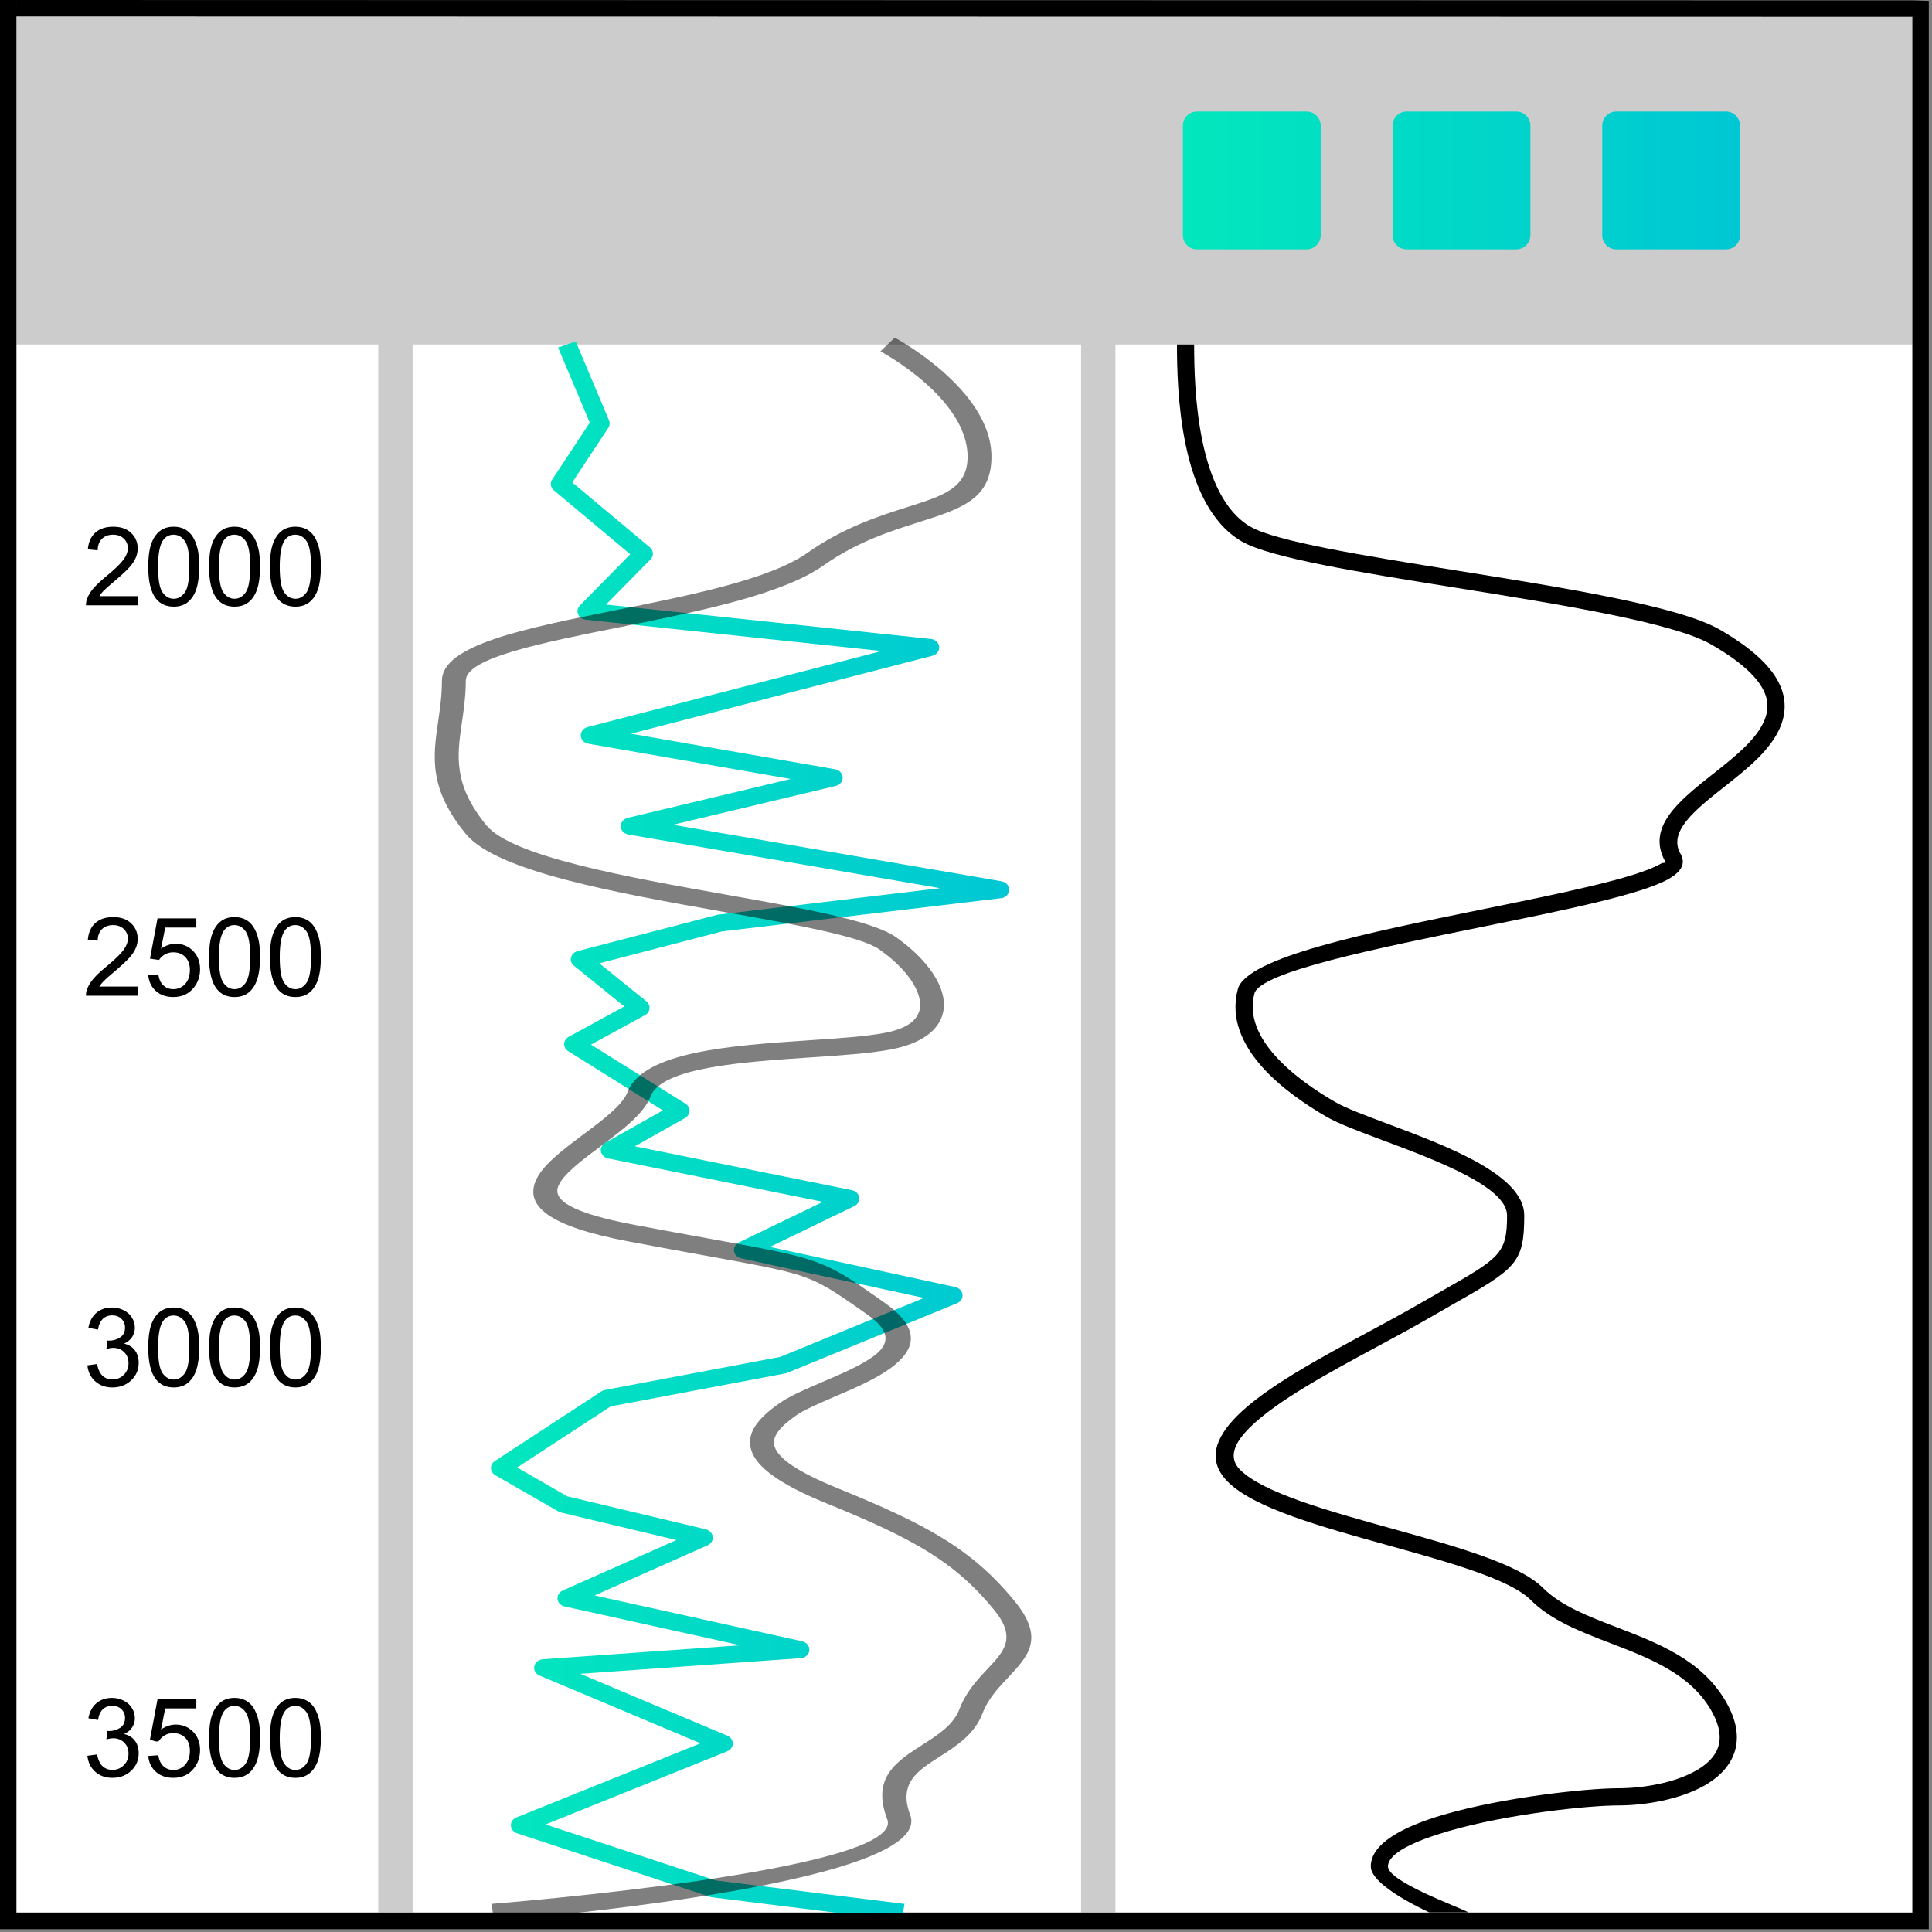 <svg width="118" height="118" viewBox="0 0 118 118" fill="none" xmlns="http://www.w3.org/2000/svg">
<rect x="0" y="0" width="118" height="118" fill="#808080" stroke="none"/>
<path fill-rule="evenodd" clip-rule="evenodd" d="M1.001 1H116.804V116.803H1.001V1Z" fill="white"/>
<path fill-rule="evenodd" clip-rule="evenodd" d="M1 21.041H23.101V116.803H25.2V21.041H66.029V116.803H68.128V21.041H116.803V1L1 1C1 7.544 1 21.041 1 21.041Z" fill="black" fill-opacity="0.2"/>
<path fill-rule="evenodd" clip-rule="evenodd" d="M98.723 6.811H105.412C105.888 6.811 106.277 7.2 106.277 7.676V14.365C106.277 14.841 105.888 15.23 105.412 15.23H98.723C98.247 15.23 97.858 14.841 97.858 14.365V7.676C97.858 7.2 98.247 6.811 98.723 6.811ZM73.111 6.811H79.8C80.276 6.811 80.665 7.2 80.665 7.676V14.365C80.665 14.841 80.276 15.23 79.8 15.23H73.111C72.635 15.23 72.246 14.841 72.246 14.365V7.676C72.246 7.2 72.635 6.811 73.111 6.811ZM85.917 6.811H92.606C93.082 6.811 93.471 7.2 93.471 7.676V14.365C93.471 14.841 93.082 15.23 92.606 15.23H85.917C85.441 15.23 85.052 14.841 85.052 14.365V7.676C85.052 7.2 85.441 6.811 85.917 6.811Z" fill="url(#paint0_linear_452_9252)"/>
<path d="M35.163 20.855L37.197 25.677C37.266 25.842 37.238 26.019 37.136 26.156L34.953 29.465L39.692 33.429C39.925 33.625 39.941 33.957 39.726 34.169L37.014 36.924L56.855 39.026C57.171 39.059 57.398 39.319 57.362 39.607C57.335 39.824 57.165 39.995 56.947 40.051L38.539 44.811L51.001 46.984C51.313 47.038 51.519 47.313 51.459 47.597C51.414 47.812 51.23 47.97 51.008 48.012L41.104 50.374L61.167 53.826C61.479 53.879 61.685 54.154 61.627 54.437C61.578 54.672 61.364 54.841 61.114 54.862L44.105 56.887L36.605 58.836L39.482 61.161C39.719 61.353 39.74 61.685 39.529 61.901C39.48 61.95 39.424 61.989 39.363 62.017L36.095 63.801L41.866 67.409C42.127 67.573 42.193 67.9 42.012 68.137C41.962 68.204 41.897 68.256 41.825 68.293L38.773 70.012L52.033 72.692C52.343 72.754 52.539 73.033 52.471 73.315C52.434 73.47 52.322 73.594 52.179 73.664L47.023 76.157L58.346 78.609C58.656 78.676 58.848 78.959 58.775 79.24C58.73 79.41 58.599 79.542 58.434 79.605L48.08 83.85C48.031 83.871 47.98 83.884 47.93 83.891L37.3 85.897L31.585 89.631L34.654 91.393L43.107 93.406C43.414 93.479 43.599 93.765 43.519 94.044C43.475 94.198 43.36 94.318 43.214 94.383L36.312 97.445L48.995 100.246C49.303 100.314 49.493 100.598 49.419 100.878C49.358 101.104 49.144 101.26 48.902 101.276L35.444 102.231L44.424 106.011C44.712 106.132 44.838 106.444 44.705 106.706C44.644 106.827 44.538 106.916 44.414 106.966L33.321 111.431L43.71 114.852L55.24 116.285L55.087 117.323L43.495 115.882L43.376 115.855L31.605 111.98C31.453 111.936 31.32 111.835 31.25 111.691C31.122 111.426 31.254 111.117 31.545 111L42.785 106.476L32.984 102.35C32.788 102.277 32.642 102.108 32.626 101.903C32.603 101.614 32.842 101.362 33.159 101.341L45.212 100.487L34.528 98.127C34.351 98.1 34.19 97.998 34.106 97.841C33.967 97.581 34.086 97.266 34.372 97.14L41.314 94.061L34.293 92.388C34.231 92.376 34.171 92.353 34.115 92.321L30.251 90.102C30.191 90.066 30.135 90.021 30.091 89.965C29.906 89.731 29.965 89.404 30.222 89.235L36.705 84.998C36.774 84.948 36.856 84.911 36.947 84.894L47.66 82.873L56.436 79.274L45.27 76.856C45.114 76.822 44.974 76.73 44.893 76.592C44.744 76.336 44.851 76.018 45.133 75.882L50.261 73.404L37.163 70.758C37.009 70.731 36.867 70.649 36.779 70.519C36.612 70.273 36.696 69.95 36.966 69.799L40.486 67.817L34.704 64.202C34.639 64.16 34.581 64.106 34.537 64.04C34.374 63.792 34.464 63.47 34.736 63.322L38.13 61.471L35.068 58.995C34.982 58.93 34.916 58.842 34.883 58.737C34.797 58.459 34.974 58.168 35.28 58.089L43.821 55.87L57.418 54.247L38.382 50.972C38.17 50.935 37.989 50.791 37.931 50.589C37.852 50.31 38.037 50.023 38.344 49.951L48.291 47.578L35.967 45.429C35.748 45.401 35.557 45.259 35.493 45.053C35.406 44.775 35.584 44.484 35.89 44.405L53.847 39.763L35.779 37.849C35.665 37.836 35.553 37.793 35.461 37.718C35.225 37.526 35.205 37.194 35.416 36.979L38.494 33.851L33.828 29.947C33.632 29.782 33.582 29.509 33.724 29.293L36.02 25.814L34.086 21.228L35.163 20.855Z" fill="url(#paint1_linear_452_9252)"/>
<path d="M54.645 20.623C54.662 20.632 60.555 23.767 60.555 27.896C60.555 30.489 58.72 31.069 56.065 31.91C54.397 32.438 52.356 33.084 50.305 34.529C47.766 36.319 42.682 37.338 37.969 38.282C32.989 39.279 28.449 40.189 28.449 41.575C28.449 42.498 28.326 43.339 28.21 44.141C27.92 46.149 27.664 47.911 29.704 50.403C31.275 52.32 38.29 53.567 44.455 54.662C49.105 55.489 53.298 56.235 54.72 57.237C56.08 58.194 57.081 59.332 57.469 60.401C57.658 60.917 57.705 61.426 57.586 61.897C57.46 62.394 57.154 62.846 56.64 63.224C56.113 63.611 55.373 63.915 54.393 64.099C53.127 64.338 51.389 64.456 49.52 64.581C45.321 64.862 40.405 65.194 39.729 66.973C39.326 68.031 37.985 69.035 36.664 70.024C35.5 70.895 34.349 71.755 34.087 72.477C33.795 73.281 34.805 74.065 38.771 74.814C40.539 75.147 42.133 75.437 43.463 75.678C46.403 76.211 48.055 76.511 49.309 76.9C50.974 77.416 51.871 78.048 53.907 79.484L54.043 79.58C56.335 81.195 55.873 82.475 54.393 83.564C53.491 84.227 52.191 84.785 50.977 85.305C50.019 85.717 49.115 86.104 48.607 86.462C47.68 87.117 47.106 87.738 47.312 88.361C47.547 89.068 48.673 89.883 51.17 90.9C53.912 92.015 55.954 92.943 57.635 93.984C59.343 95.043 60.674 96.21 61.967 97.79C63.828 100.06 62.816 101.134 61.554 102.475C60.981 103.082 60.346 103.757 60.005 104.655C59.52 105.931 58.406 106.643 57.341 107.323C56.056 108.145 54.856 108.912 55.59 110.843C57.242 115.189 30.252 117.318 30.175 117.324L30.021 116.283C30.093 116.278 55.391 114.28 54.189 111.117C53.218 108.561 54.744 107.586 56.38 106.54C57.285 105.962 58.234 105.356 58.604 104.38C59.008 103.316 59.715 102.565 60.353 101.889C61.327 100.853 62.108 100.023 60.715 98.323C59.503 96.844 58.267 95.757 56.69 94.779C55.085 93.786 53.114 92.89 50.458 91.81C47.56 90.631 46.221 89.589 45.895 88.603C45.541 87.533 46.31 86.618 47.587 85.716C48.227 85.266 49.202 84.847 50.236 84.404C51.367 83.921 52.579 83.403 53.357 82.83C54.256 82.169 54.509 81.372 53.027 80.328L52.891 80.232C50.991 78.893 50.157 78.305 48.735 77.864C47.573 77.504 45.967 77.212 43.11 76.694C41.864 76.468 40.372 76.197 38.405 75.826C33.361 74.874 32.17 73.617 32.681 72.214C33.041 71.224 34.321 70.268 35.616 69.298C36.811 68.404 38.025 67.496 38.328 66.698C39.27 64.22 44.727 63.852 49.389 63.539C51.191 63.419 52.868 63.306 54.028 63.087C54.739 62.953 55.255 62.747 55.602 62.492C55.903 62.27 56.083 62.003 56.157 61.712C56.237 61.395 56.199 61.038 56.063 60.663C55.742 59.779 54.88 58.814 53.701 57.983C52.564 57.181 48.554 56.468 44.108 55.678C37.663 54.534 30.331 53.23 28.452 50.936C26.168 48.148 26.447 46.225 26.764 44.034C26.875 43.271 26.991 42.471 26.991 41.575C26.991 39.395 32.042 38.382 37.582 37.273C42.121 36.364 47.017 35.382 49.286 33.783C51.532 32.2 53.703 31.513 55.478 30.95C57.618 30.273 59.097 29.805 59.097 27.896C59.097 24.294 53.79 21.467 53.775 21.459L54.645 20.623Z" fill="black" fill-opacity="0.5"/>
<path fill-rule="evenodd" clip-rule="evenodd" d="M5.338 107.236L5.926 107.156C5.994 107.49 6.107 107.731 6.268 107.878C6.43 108.025 6.628 108.098 6.863 108.098C7.141 108.098 7.376 108.002 7.565 107.81C7.755 107.619 7.849 107.382 7.849 107.099C7.849 106.83 7.761 106.607 7.584 106.431C7.408 106.256 7.185 106.168 6.912 106.168C6.801 106.168 6.662 106.19 6.497 106.234L6.562 105.72C6.602 105.724 6.634 105.726 6.657 105.726C6.909 105.726 7.133 105.661 7.335 105.53C7.536 105.4 7.636 105.2 7.636 104.929C7.636 104.714 7.562 104.536 7.416 104.395C7.27 104.253 7.082 104.183 6.852 104.183C6.622 104.183 6.432 104.256 6.28 104.4C6.127 104.545 6.029 104.762 5.986 105.052L5.398 104.944C5.47 104.551 5.632 104.244 5.888 104.027C6.142 103.811 6.459 103.702 6.837 103.702C7.098 103.702 7.338 103.758 7.558 103.871C7.778 103.982 7.946 104.134 8.062 104.327C8.179 104.52 8.237 104.726 8.237 104.943C8.237 105.149 8.181 105.335 8.071 105.505C7.96 105.674 7.795 105.809 7.578 105.909C7.861 105.974 8.08 106.109 8.237 106.315C8.393 106.52 8.471 106.779 8.471 107.087C8.471 107.504 8.318 107.86 8.014 108.15C7.709 108.44 7.324 108.585 6.859 108.585C6.439 108.585 6.091 108.459 5.813 108.209C5.535 107.958 5.377 107.635 5.338 107.236ZM8.417 36.41V36.971H5.251C5.246 36.83 5.27 36.694 5.32 36.563C5.401 36.348 5.531 36.136 5.71 35.927C5.89 35.719 6.146 35.479 6.479 35.206C6.997 34.779 7.348 34.442 7.532 34.192C7.717 33.943 7.809 33.707 7.809 33.484C7.809 33.252 7.726 33.056 7.559 32.895C7.392 32.736 7.173 32.656 6.905 32.656C6.621 32.656 6.394 32.741 6.224 32.91C6.054 33.078 5.968 33.312 5.966 33.611L5.364 33.551C5.406 33.101 5.562 32.759 5.831 32.522C6.101 32.286 6.463 32.169 6.919 32.169C7.377 32.169 7.742 32.295 8.009 32.55C8.277 32.805 8.41 33.121 8.41 33.498C8.41 33.689 8.372 33.878 8.292 34.062C8.214 34.248 8.084 34.443 7.903 34.648C7.72 34.852 7.418 35.133 6.998 35.489C6.645 35.786 6.418 35.986 6.317 36.092C6.217 36.197 6.135 36.303 6.069 36.41H8.417ZM9.053 34.611C9.053 34.047 9.111 33.59 9.227 33.245C9.344 32.899 9.516 32.633 9.746 32.447C9.974 32.261 10.262 32.169 10.61 32.169C10.866 32.169 11.091 32.22 11.286 32.323C11.479 32.427 11.64 32.576 11.764 32.77C11.889 32.964 11.987 33.202 12.058 33.481C12.13 33.761 12.166 34.138 12.166 34.611C12.166 35.172 12.108 35.626 11.994 35.972C11.879 36.318 11.706 36.584 11.477 36.771C11.249 36.958 10.959 37.052 10.61 37.052C10.15 37.052 9.788 36.888 9.525 36.56C9.21 36.159 9.053 35.51 9.053 34.611ZM9.654 34.614C9.654 35.401 9.746 35.924 9.929 36.182C10.113 36.441 10.34 36.57 10.61 36.57C10.879 36.57 11.106 36.44 11.29 36.181C11.474 35.92 11.565 35.398 11.565 34.614C11.565 33.826 11.474 33.303 11.29 33.045C11.107 32.785 10.878 32.656 10.603 32.656C10.334 32.656 10.118 32.77 9.956 32.999C9.755 33.29 9.654 33.828 9.654 34.614ZM12.769 34.611C12.769 34.047 12.826 33.59 12.943 33.245C13.059 32.899 13.232 32.633 13.461 32.447C13.689 32.261 13.978 32.169 14.325 32.169C14.581 32.169 14.806 32.22 15.001 32.323C15.194 32.427 15.355 32.576 15.479 32.77C15.604 32.964 15.702 33.202 15.773 33.481C15.846 33.761 15.882 34.138 15.882 34.611C15.882 35.172 15.824 35.626 15.709 35.972C15.594 36.318 15.422 36.584 15.192 36.771C14.964 36.958 14.674 37.052 14.325 37.052C13.865 37.052 13.504 36.888 13.241 36.56C12.925 36.159 12.769 35.51 12.769 34.611ZM13.37 34.614C13.37 35.401 13.461 35.924 13.645 36.182C13.828 36.441 14.056 36.57 14.325 36.57C14.595 36.57 14.821 36.44 15.005 36.181C15.189 35.92 15.28 35.398 15.28 34.614C15.28 33.826 15.189 33.303 15.005 33.045C14.822 32.785 14.594 32.656 14.318 32.656C14.049 32.656 13.833 32.77 13.671 32.999C13.47 33.29 13.37 33.828 13.37 34.614ZM16.484 34.611C16.484 34.047 16.542 33.59 16.658 33.245C16.774 32.899 16.947 32.633 17.177 32.447C17.404 32.261 17.693 32.169 18.041 32.169C18.296 32.169 18.521 32.22 18.716 32.323C18.91 32.427 19.07 32.576 19.195 32.77C19.32 32.964 19.418 33.202 19.489 33.481C19.561 33.761 19.597 34.138 19.597 34.611C19.597 35.172 19.539 35.626 19.424 35.972C19.31 36.318 19.137 36.584 18.907 36.771C18.68 36.958 18.39 37.052 18.041 37.052C17.581 37.052 17.219 36.888 16.956 36.56C16.641 36.159 16.484 35.51 16.484 34.611ZM17.085 34.614C17.085 35.401 17.177 35.924 17.36 36.182C17.544 36.441 17.771 36.57 18.041 36.57C18.31 36.57 18.537 36.44 18.721 36.181C18.904 35.92 18.995 35.398 18.995 34.614C18.995 33.826 18.904 33.303 18.721 33.045C18.538 32.785 18.309 32.656 18.033 32.656C17.765 32.656 17.549 32.77 17.387 32.999C17.186 33.29 17.085 33.828 17.085 34.614ZM8.417 60.255V60.816H5.251C5.246 60.674 5.27 60.539 5.32 60.407C5.401 60.193 5.531 59.98 5.71 59.772C5.89 59.564 6.146 59.323 6.479 59.05C6.997 58.624 7.348 58.286 7.532 58.037C7.717 57.788 7.809 57.552 7.809 57.329C7.809 57.096 7.726 56.901 7.559 56.74C7.392 56.581 7.173 56.501 6.905 56.501C6.621 56.501 6.394 56.585 6.224 56.754C6.054 56.923 5.968 57.157 5.966 57.456L5.364 57.396C5.406 56.946 5.562 56.603 5.831 56.367C6.101 56.131 6.463 56.013 6.919 56.013C7.377 56.013 7.742 56.14 8.009 56.395C8.277 56.65 8.41 56.966 8.41 57.342C8.41 57.534 8.372 57.722 8.292 57.907C8.214 58.093 8.084 58.288 7.903 58.493C7.72 58.696 7.418 58.978 6.998 59.334C6.645 59.63 6.418 59.831 6.317 59.937C6.217 60.042 6.135 60.148 6.069 60.255H8.417ZM9.053 59.56L9.668 59.514C9.713 59.813 9.819 60.038 9.984 60.189C10.149 60.34 10.35 60.415 10.587 60.415C10.873 60.415 11.113 60.309 11.308 60.096C11.502 59.882 11.598 59.599 11.598 59.247C11.598 58.912 11.506 58.649 11.32 58.455C11.134 58.261 10.888 58.164 10.582 58.164C10.391 58.164 10.221 58.207 10.069 58.294C9.919 58.381 9.801 58.493 9.714 58.631L9.16 58.552L9.621 56.093H11.992V56.654H10.09L9.835 57.945C10.121 57.743 10.421 57.643 10.735 57.643C11.152 57.643 11.503 57.788 11.79 58.078C12.076 58.367 12.22 58.739 12.22 59.193C12.22 59.626 12.094 60 11.842 60.315C11.536 60.702 11.117 60.896 10.587 60.896C10.153 60.896 9.799 60.774 9.524 60.53C9.249 60.286 9.092 59.964 9.053 59.56ZM12.769 58.456C12.769 57.891 12.826 57.435 12.943 57.09C13.059 56.744 13.232 56.477 13.461 56.291C13.689 56.105 13.978 56.013 14.325 56.013C14.581 56.013 14.806 56.064 15.001 56.168C15.194 56.271 15.355 56.421 15.479 56.615C15.604 56.809 15.702 57.046 15.773 57.325C15.846 57.605 15.882 57.982 15.882 58.456C15.882 59.017 15.824 59.471 15.709 59.816C15.594 60.163 15.422 60.429 15.192 60.615C14.964 60.803 14.674 60.896 14.325 60.896C13.865 60.896 13.504 60.733 13.241 60.404C12.925 60.003 12.769 59.354 12.769 58.456ZM13.37 58.458C13.37 59.245 13.461 59.768 13.645 60.026C13.828 60.286 14.056 60.415 14.325 60.415C14.595 60.415 14.821 60.285 15.005 60.025C15.189 59.765 15.28 59.243 15.28 58.458C15.28 57.671 15.189 57.148 15.005 56.889C14.822 56.63 14.594 56.501 14.318 56.501C14.049 56.501 13.833 56.615 13.671 56.844C13.47 57.135 13.37 57.673 13.37 58.458ZM16.484 58.456C16.484 57.891 16.542 57.435 16.658 57.09C16.774 56.744 16.947 56.477 17.177 56.291C17.404 56.105 17.693 56.013 18.041 56.013C18.296 56.013 18.521 56.064 18.716 56.168C18.91 56.271 19.07 56.421 19.195 56.615C19.32 56.809 19.418 57.046 19.489 57.325C19.561 57.605 19.597 57.982 19.597 58.456C19.597 59.017 19.539 59.471 19.424 59.816C19.31 60.163 19.137 60.429 18.907 60.615C18.68 60.803 18.39 60.896 18.041 60.896C17.581 60.896 17.219 60.733 16.956 60.404C16.641 60.003 16.484 59.354 16.484 58.456ZM17.085 58.458C17.085 59.245 17.177 59.768 17.36 60.026C17.544 60.286 17.771 60.415 18.041 60.415C18.31 60.415 18.537 60.285 18.721 60.025C18.904 59.765 18.995 59.243 18.995 58.458C18.995 57.671 18.904 57.148 18.721 56.889C18.538 56.63 18.309 56.501 18.033 56.501C17.765 56.501 17.549 56.615 17.387 56.844C17.186 57.135 17.085 57.673 17.085 58.458ZM5.338 83.392L5.926 83.311C5.994 83.645 6.107 83.886 6.268 84.033C6.43 84.18 6.628 84.253 6.863 84.253C7.141 84.253 7.376 84.157 7.565 83.966C7.755 83.774 7.849 83.537 7.849 83.255C7.849 82.985 7.761 82.762 7.584 82.587C7.408 82.412 7.185 82.324 6.912 82.324C6.801 82.324 6.662 82.346 6.497 82.389L6.562 81.875C6.602 81.879 6.634 81.882 6.657 81.882C6.909 81.882 7.133 81.816 7.335 81.686C7.536 81.556 7.636 81.355 7.636 81.084C7.636 80.87 7.562 80.692 7.416 80.55C7.27 80.409 7.082 80.338 6.852 80.338C6.622 80.338 6.432 80.411 6.28 80.555C6.127 80.701 6.029 80.918 5.986 81.207L5.398 81.1C5.47 80.706 5.632 80.4 5.888 80.182C6.142 79.966 6.459 79.858 6.837 79.858C7.098 79.858 7.338 79.914 7.558 80.026C7.778 80.137 7.946 80.29 8.062 80.482C8.179 80.676 8.237 80.881 8.237 81.098C8.237 81.304 8.181 81.491 8.071 81.66C7.96 81.829 7.795 81.964 7.578 82.064C7.861 82.129 8.08 82.265 8.237 82.471C8.393 82.675 8.471 82.934 8.471 83.242C8.471 83.66 8.318 84.015 8.014 84.305C7.709 84.596 7.324 84.741 6.859 84.741C6.439 84.741 6.091 84.615 5.813 84.364C5.535 84.114 5.377 83.79 5.338 83.392ZM9.053 82.3C9.053 81.736 9.111 81.279 9.227 80.934C9.344 80.588 9.516 80.322 9.746 80.136C9.974 79.95 10.262 79.858 10.61 79.858C10.866 79.858 11.091 79.909 11.286 80.012C11.479 80.116 11.64 80.265 11.764 80.46C11.889 80.654 11.987 80.891 12.058 81.17C12.13 81.45 12.166 81.827 12.166 82.3C12.166 82.862 12.108 83.315 11.994 83.661C11.879 84.007 11.706 84.273 11.477 84.46C11.249 84.647 10.959 84.741 10.61 84.741C10.15 84.741 9.788 84.577 9.525 84.249C9.21 83.848 9.053 83.199 9.053 82.3ZM9.654 82.303C9.654 83.09 9.746 83.613 9.929 83.871C10.113 84.13 10.34 84.26 10.61 84.26C10.879 84.26 11.106 84.129 11.29 83.87C11.474 83.609 11.565 83.088 11.565 82.303C11.565 81.515 11.474 80.992 11.29 80.734C11.107 80.475 10.878 80.346 10.603 80.346C10.334 80.346 10.118 80.46 9.956 80.688C9.755 80.979 9.654 81.517 9.654 82.303ZM12.769 82.3C12.769 81.736 12.826 81.279 12.943 80.934C13.059 80.588 13.232 80.322 13.461 80.136C13.689 79.95 13.978 79.858 14.325 79.858C14.581 79.858 14.806 79.909 15.001 80.012C15.194 80.116 15.355 80.265 15.479 80.46C15.604 80.654 15.702 80.891 15.773 81.17C15.846 81.45 15.882 81.827 15.882 82.3C15.882 82.862 15.824 83.315 15.709 83.661C15.594 84.007 15.422 84.273 15.192 84.46C14.964 84.647 14.674 84.741 14.325 84.741C13.865 84.741 13.504 84.577 13.241 84.249C12.925 83.848 12.769 83.199 12.769 82.3ZM13.37 82.303C13.37 83.09 13.461 83.613 13.645 83.871C13.828 84.13 14.056 84.26 14.325 84.26C14.595 84.26 14.821 84.129 15.005 83.87C15.189 83.609 15.28 83.088 15.28 82.303C15.28 81.515 15.189 80.992 15.005 80.734C14.822 80.475 14.594 80.346 14.318 80.346C14.049 80.346 13.833 80.46 13.671 80.688C13.47 80.979 13.37 81.517 13.37 82.303ZM16.484 82.3C16.484 81.736 16.542 81.279 16.658 80.934C16.774 80.588 16.947 80.322 17.177 80.136C17.404 79.95 17.693 79.858 18.041 79.858C18.296 79.858 18.521 79.909 18.716 80.012C18.91 80.116 19.07 80.265 19.195 80.46C19.32 80.654 19.418 80.891 19.489 81.17C19.561 81.45 19.597 81.827 19.597 82.3C19.597 82.862 19.539 83.315 19.424 83.661C19.31 84.007 19.137 84.273 18.907 84.46C18.68 84.647 18.39 84.741 18.041 84.741C17.581 84.741 17.219 84.577 16.956 84.249C16.641 83.848 16.484 83.199 16.484 82.3ZM17.085 82.303C17.085 83.09 17.177 83.613 17.36 83.871C17.544 84.13 17.771 84.26 18.041 84.26C18.31 84.26 18.537 84.129 18.721 83.87C18.904 83.609 18.995 83.088 18.995 82.303C18.995 81.515 18.904 80.992 18.721 80.734C18.538 80.475 18.309 80.346 18.033 80.346C17.765 80.346 17.549 80.46 17.387 80.688C17.186 80.979 17.085 81.517 17.085 82.303ZM9.053 107.249L9.668 107.203C9.713 107.502 9.819 107.727 9.984 107.878C10.149 108.029 10.35 108.104 10.587 108.104C10.873 108.104 11.113 107.998 11.308 107.785C11.502 107.571 11.598 107.289 11.598 106.936C11.598 106.601 11.506 106.338 11.32 106.144C11.134 105.95 10.888 105.853 10.582 105.853C10.391 105.853 10.221 105.896 10.069 105.983C9.919 106.07 9.801 106.182 9.714 106.32C9.627 106.459 9.16 106.241 9.16 106.241L9.621 103.783H11.992V104.344H10.09L9.835 105.634C10.121 105.432 10.421 105.332 10.735 105.332C11.152 105.332 11.503 105.477 11.79 105.767C12.076 106.056 12.22 106.428 12.22 106.882C12.22 107.315 12.094 107.689 11.842 108.004C11.536 108.392 11.117 108.585 10.587 108.585C10.153 108.585 9.799 108.463 9.524 108.219C9.249 107.975 9.092 107.653 9.053 107.249ZM12.769 106.145C12.769 105.58 12.826 105.124 12.943 104.779C13.059 104.433 13.232 104.166 13.461 103.981C13.689 103.794 13.978 103.702 14.325 103.702C14.581 103.702 14.806 103.753 15.001 103.857C15.194 103.96 15.355 104.11 15.479 104.304C15.604 104.498 15.702 104.736 15.773 105.015C15.846 105.294 15.882 105.671 15.882 106.145C15.882 106.706 15.824 107.16 15.709 107.506C15.594 107.852 15.422 108.118 15.192 108.305C14.964 108.492 14.674 108.585 14.325 108.585C13.865 108.585 13.504 108.422 13.241 108.093C12.925 107.692 12.769 107.043 12.769 106.145ZM13.37 106.147C13.37 106.935 13.461 107.457 13.645 107.716C13.828 107.975 14.056 108.104 14.325 108.104C14.595 108.104 14.821 107.974 15.005 107.715C15.189 107.454 15.28 106.932 15.28 106.147C15.28 105.36 15.189 104.837 15.005 104.579C14.822 104.319 14.594 104.19 14.318 104.19C14.049 104.19 13.833 104.304 13.671 104.533C13.47 104.824 13.37 105.362 13.37 106.147ZM16.484 106.145C16.484 105.58 16.542 105.124 16.658 104.779C16.774 104.433 16.947 104.166 17.177 103.981C17.404 103.794 17.693 103.702 18.041 103.702C18.296 103.702 18.521 103.753 18.716 103.857C18.91 103.96 19.07 104.11 19.195 104.304C19.32 104.498 19.418 104.736 19.489 105.015C19.561 105.294 19.597 105.671 19.597 106.145C19.597 106.706 19.539 107.16 19.424 107.506C19.31 107.852 19.137 108.118 18.907 108.305C18.68 108.492 18.39 108.585 18.041 108.585C17.581 108.585 17.219 108.422 16.956 108.093C16.641 107.692 16.484 107.043 16.484 106.145ZM17.085 106.147C17.085 106.935 17.177 107.457 17.36 107.716C17.544 107.975 17.771 108.104 18.041 108.104C18.31 108.104 18.537 107.974 18.721 107.715C18.904 107.454 18.995 106.932 18.995 106.147C18.995 105.36 18.904 104.837 18.721 104.579C18.538 104.319 18.309 104.19 18.033 104.19C17.765 104.19 17.549 104.304 17.387 104.533C17.186 104.824 17.085 105.362 17.085 106.147Z" fill="black"/>
<path d="M73.446 26.97C72.975 24.725 72.935 22.373 72.935 21.041H71.886C71.886 22.41 71.927 24.828 72.421 27.183C72.93 29.61 73.924 31.961 75.849 33.072C77.594 34.079 83.071 34.959 88.879 35.89C95.334 36.925 102.207 38.029 104.516 39.361C106.631 40.581 107.664 41.671 107.899 42.684C108.119 43.631 107.607 44.584 106.625 45.567C106.049 46.144 105.345 46.701 104.654 47.248L104.651 47.249C102.532 48.925 100.502 50.534 101.735 52.67C101.762 52.717 101.593 52.661 101.411 52.766C99.91 53.633 95.309 54.569 90.45 55.557C83.542 56.962 76.123 58.472 75.603 60.412C75.125 62.2 75.887 63.818 77.095 65.173C78.239 66.455 79.797 67.502 81.028 68.213C81.751 68.63 82.997 69.098 84.417 69.629C87.727 70.869 92.046 72.487 92.046 74.234C92.046 76.578 91.602 76.832 88.051 78.854L86.574 79.699C85.706 80.2 84.697 80.745 83.65 81.309C80.639 82.932 77.307 84.73 75.567 86.469C74.174 87.862 73.725 89.237 74.999 90.511C76.597 92.109 80.701 93.25 84.737 94.372C88.51 95.421 92.225 96.454 93.494 97.724C94.737 98.967 96.525 99.655 98.371 100.364C100.743 101.275 103.224 102.229 104.509 104.458C104.873 105.088 105.032 105.636 105.032 106.109C105.032 106.539 104.896 106.914 104.664 107.235C104.414 107.582 104.049 107.879 103.613 108.13C102.275 108.903 100.321 109.22 98.859 109.22C96.918 109.22 91.848 109.765 88.179 110.833C85.64 111.572 83.723 112.61 83.723 113.998C83.723 115.211 87.301 116.804 87.301 116.804H89.706C88.892 116.402 84.772 114.904 84.772 113.998C84.772 113.193 86.364 112.451 88.471 111.837C92.037 110.799 96.97 110.27 98.859 110.27C100.462 110.27 102.622 109.911 104.137 109.035C104.694 108.713 105.17 108.319 105.512 107.846C105.872 107.349 106.082 106.771 106.082 106.109C106.082 105.461 105.878 104.736 105.414 103.934C103.942 101.386 101.285 100.365 98.745 99.388C97.011 98.722 95.331 98.076 94.236 96.981C92.777 95.522 88.927 94.451 85.015 93.363C81.115 92.279 77.149 91.176 75.741 89.768C75.011 89.039 75.365 88.156 76.31 87.212C77.948 85.574 81.204 83.817 84.146 82.231C85.19 81.669 86.198 81.125 87.099 80.605L88.568 79.764C92.592 77.472 93.095 77.186 93.095 74.234C93.095 71.765 88.389 70.001 84.782 68.65C83.405 68.135 82.197 67.681 81.549 67.307C80.395 66.641 78.937 65.663 77.878 64.475C76.883 63.36 76.248 62.058 76.616 60.682C76.968 59.367 84.059 57.924 90.659 56.582C95.605 55.576 100.288 54.623 101.936 53.672C102.697 53.232 102.976 52.73 102.641 52.149C101.858 50.792 103.542 49.459 105.299 48.069C106.022 47.498 106.757 46.916 107.368 46.307C108.605 45.07 109.237 43.807 108.92 42.447C108.618 41.153 107.429 39.836 105.039 38.455C102.566 37.027 95.592 35.907 89.043 34.858C83.332 33.942 77.947 33.076 76.37 32.167C74.76 31.237 73.902 29.147 73.446 26.97Z" fill="black"/>
<path d="M116.804 116.826V1.023C116.798 1.023 1 1 1 1V116.826H116.804ZM117.804 117.826H0V1.48962e-10H1V1C1 0 1.002 1.48962e-10 1.002 1.48962e-10H2.301C3.149 0 4.393 0.001 5.976 0.001C9.142 0.002 13.666 0.003 19.094 0.004C29.95 0.006 44.425 0.009 58.9 0.012C87.83 0.018 116.812 0.023 116.835 0.023L117.804 0.054V117.826Z" fill="black"/>
<defs>
<linearGradient id="paint0_linear_452_9252" x1="106.277" y1="11.021" x2="72.246" y2="11.021" gradientUnits="userSpaceOnUse">
<stop stop-color="#00C7D4"/>
<stop offset="1" stop-color="#02E7BD"/>
</linearGradient>
<linearGradient id="paint1_linear_452_9252" x1="61.636" y1="69.089" x2="29.983" y2="69.089" gradientUnits="userSpaceOnUse">
<stop stop-color="#00C7D4"/>
<stop offset="1" stop-color="#02E7BD"/>
</linearGradient>
</defs>
</svg>

